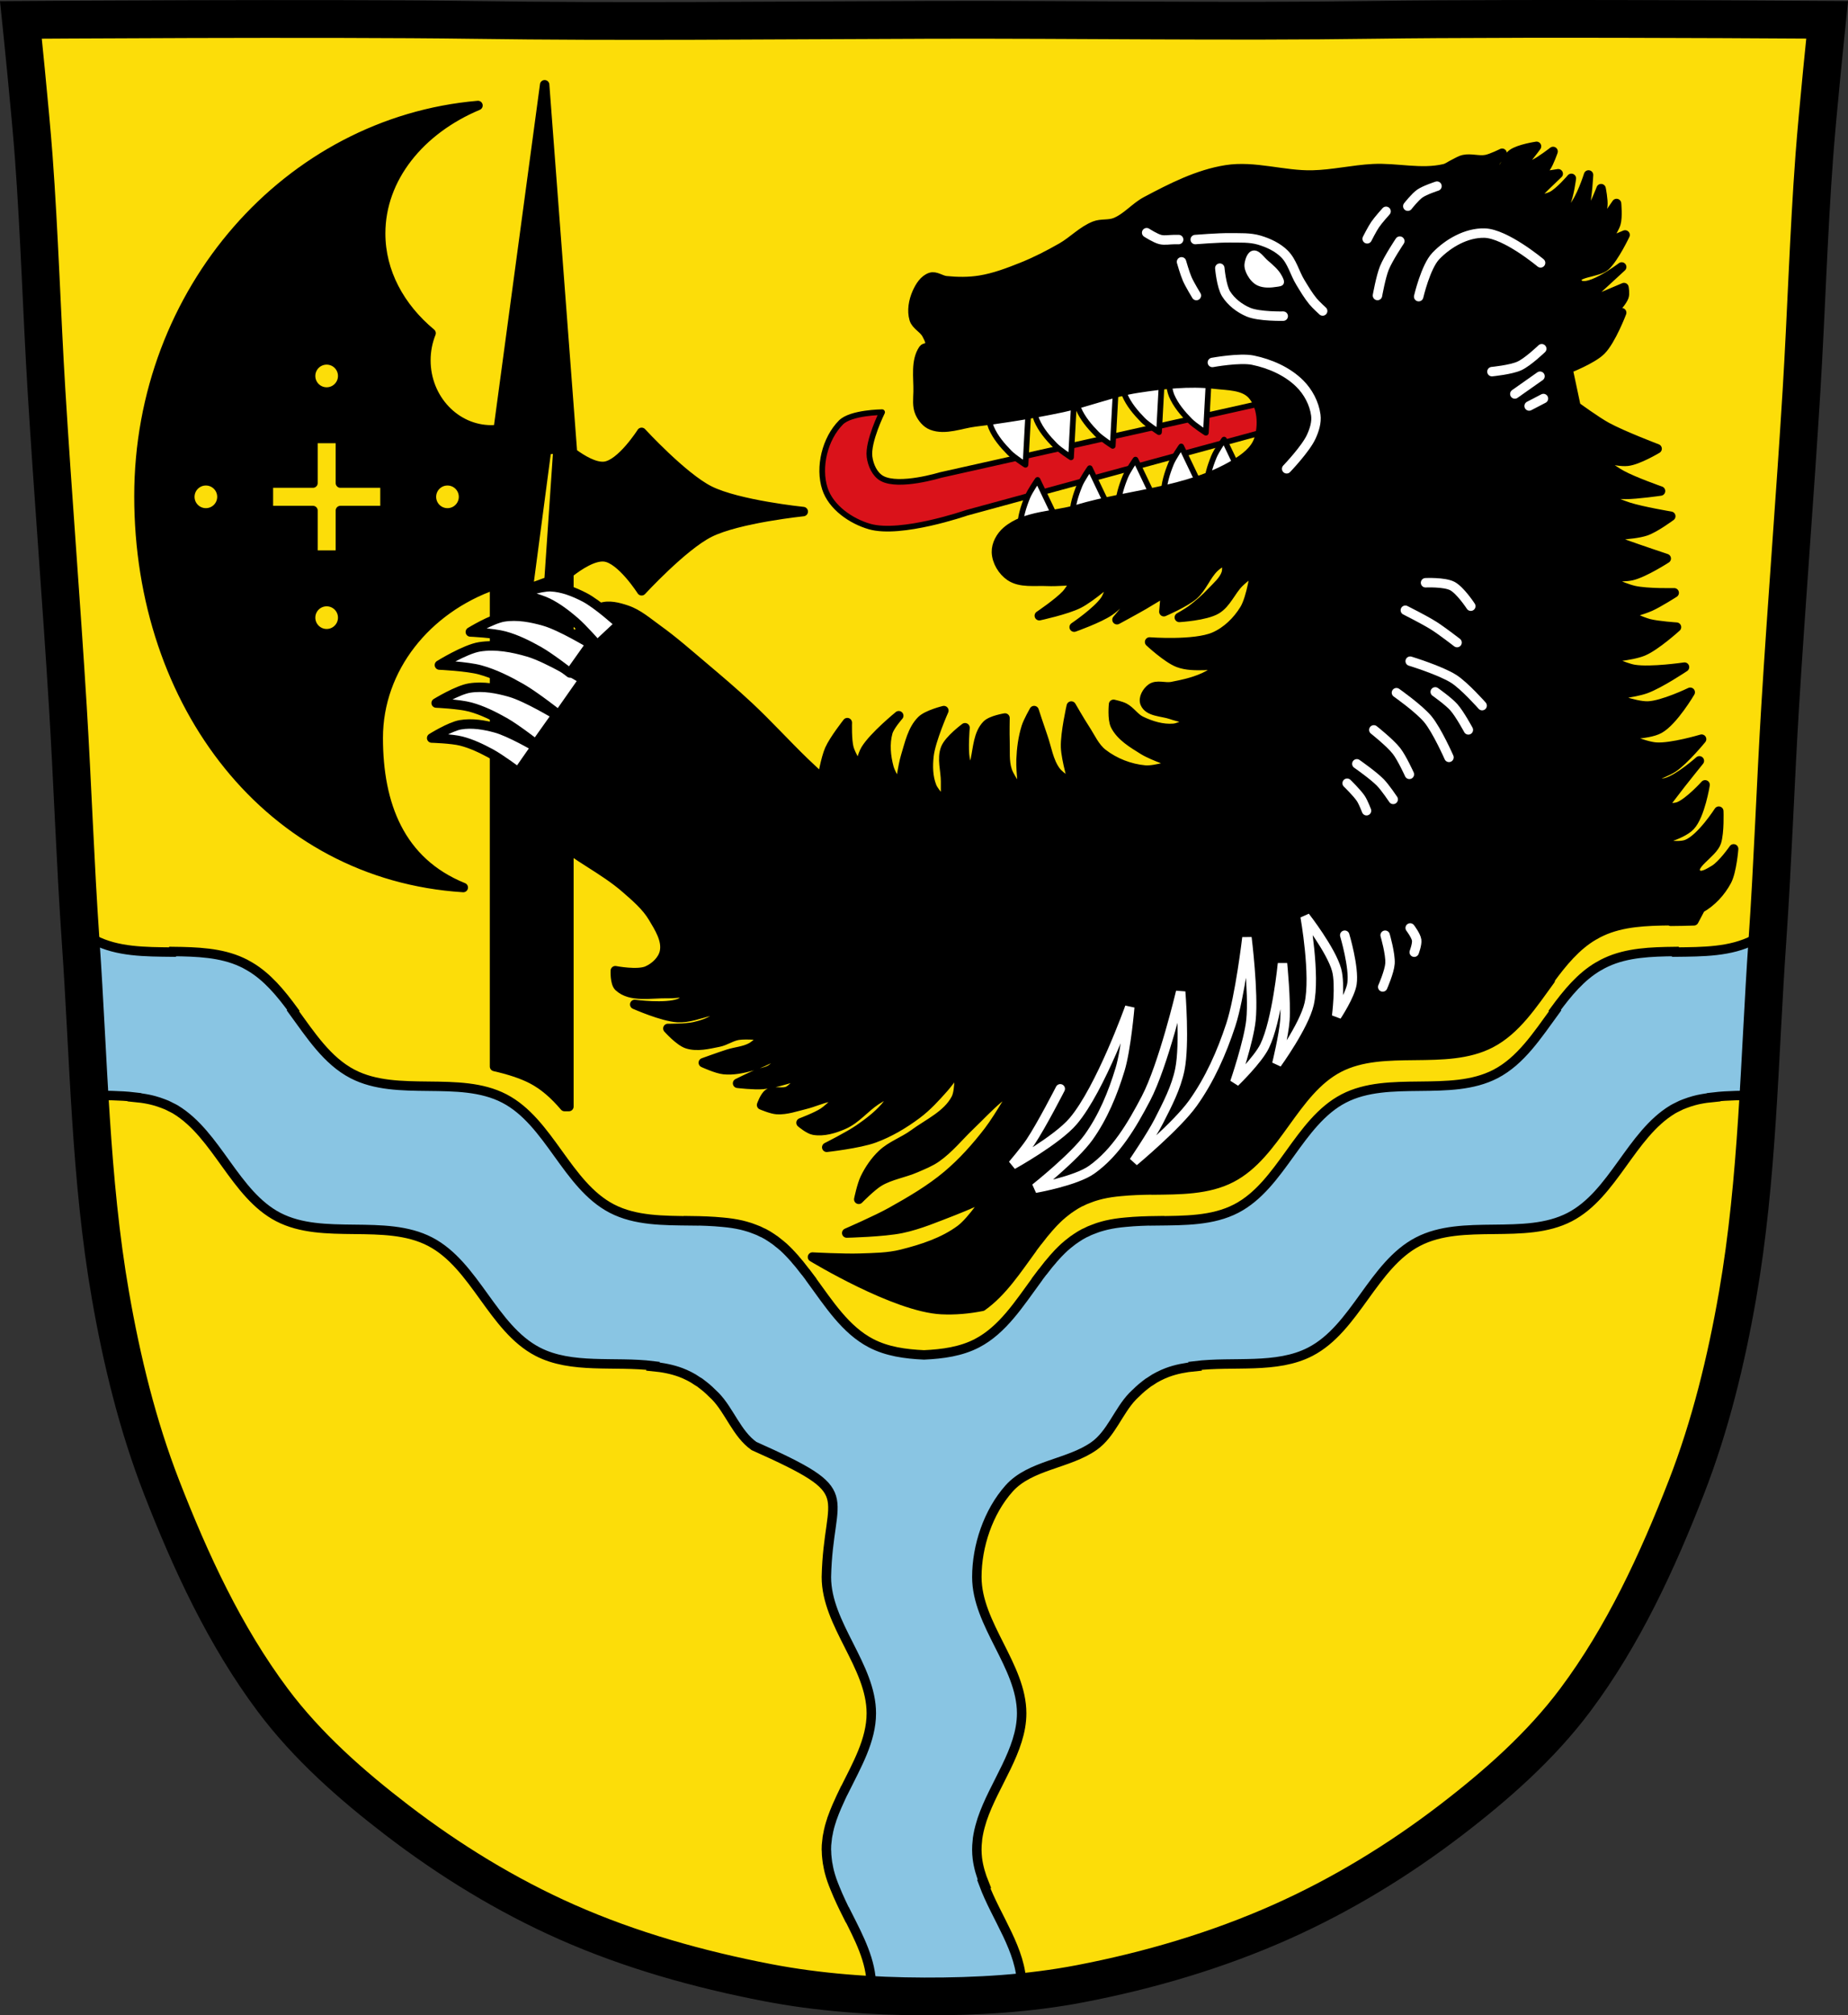 <?xml version="1.0" encoding="UTF-8" standalone="no"?>
<!-- Created with Inkscape (http://www.inkscape.org/) -->

<svg
   xmlns:dc="http://purl.org/dc/elements/1.1/"
   xmlns:cc="http://creativecommons.org/ns#"
   xmlns:rdf="http://www.w3.org/1999/02/22-rdf-syntax-ns#"
   xmlns:svg="http://www.w3.org/2000/svg"
   xmlns="http://www.w3.org/2000/svg"
   xmlns:sodipodi="http://sodipodi.sourceforge.net/DTD/sodipodi-0.dtd"
   xmlns:inkscape="http://www.inkscape.org/namespaces/inkscape"
   width="259.104mm"
   height="282.47mm"
   viewBox="0 0 259.104 282.47"
   version="1.1"
   id="svg1022"
   inkscape:version="0.92.5 (2060ec1f9f, 2020-04-08)"
   sodipodi:docname="Haiming.svg">
  <rect x="0" y="0" width="259.104" height="282.47" fill="#333333" stroke="none"/>
  <defs
     id="defs1016" />
  <sodipodi:namedview
     id="base"
     pagecolor="#ffffff"
     bordercolor="#666666"
     borderopacity="1.0"
     inkscape:pageopacity="0.0"
     inkscape:pageshadow="2"
     inkscape:zoom="0.74278612"
     inkscape:cx="489.64516"
     inkscape:cy="533.80108"
     inkscape:document-units="mm"
     inkscape:current-layer="layer1"
     showgrid="false"
     inkscape:window-width="1920"
     inkscape:window-height="1046"
     inkscape:window-x="-11"
     inkscape:window-y="-11"
     inkscape:window-maximized="1"
     showguides="false"
     fit-margin-top="0"
     fit-margin-left="0"
     fit-margin-right="0"
     fit-margin-bottom="0" />
  <g
     inkscape:label="Ebene 1"
     inkscape:groupmode="layer"
     id="layer1"
     transform="translate(-18.431,-22.023)">
    <path
       id="path2006"
       d="m 229.957,24.68 c -6.924,0.014 -13.499,0.052 -18.732,0.126 -20.931,0.297 -41.46,-0.057 -62.19,0 -0.702,0.002 -1.404,0.009 -2.106,0.011 -20.73,0.057 -41.259,0.297 -62.19,0 -20.931,-0.297 -63.376,0 -63.376,0 0,0 1.322,12.748 1.795,19.135 0.811,10.948 1.126,21.926 1.795,32.885 0.901,14.755 2.091,29.498 2.992,44.252 0.669,10.956 1.035,21.934 1.795,32.885 1.15,16.56 1.328,33.271 4.177,49.625 1.593,9.145 3.815,18.251 7.181,26.9 4.063,10.444 8.856,20.825 15.568,29.8 4.839,6.471 11.019,11.917 17.432,16.833 7.341,5.628 15.336,10.535 23.794,14.279 8.948,3.961 18.499,6.636 28.109,8.49 7.232,1.396 14.645,1.92 22.011,1.944 7.319,0.025 14.698,-0.402 21.884,-1.784 9.647,-1.855 19.193,-4.664 28.168,-8.664 8.449,-3.766 16.465,-8.651 23.807,-14.279 6.413,-4.916 12.593,-10.364 17.432,-16.833 6.711,-8.974 11.505,-19.357 15.568,-29.8 3.365,-8.651 5.588,-17.769 7.181,-26.913 2.847,-16.355 3.027,-33.065 4.177,-49.625 0.76,-10.951 1.126,-21.926 1.795,-32.885 0.901,-14.755 2.091,-29.485 2.992,-44.241 0.669,-10.956 0.983,-21.936 1.795,-32.885 0.474,-6.387 1.795,-19.135 1.795,-19.135 0,0 -23.876,-0.168 -44.643,-0.126"
       inkscape:connector-curvature="0"
       style="fill:#fcdd09;stroke-width:0.265;fill-opacity:1" />
    <path
       style="fill:#89c5e3;stroke:#000000;stroke-width:1.323;stroke-linecap:round;fill-opacity:1"
       inkscape:connector-curvature="0"
       d="m 29.643,152.431 c 0.034,0.515 0.064,1.031 0.099,1.546 0.498,7.17 0.811,14.37 1.24,21.556 2.122,0.032 4.26,0.015 6.309,0.256 -0.008,0.018 0,0.015 -0.008,0.033 0.678,0.064 1.35,0.154 2.001,0.289 0.04,0.008 0.075,0.016 0.116,0.025 0.075,0.017 0.149,0.031 0.223,0.05 0.142,0.033 0.282,0.07 0.422,0.107 0.427,0.118 0.845,0.255 1.257,0.414 0.169,0.065 0.338,0.126 0.504,0.198 0.146,0.065 0.295,0.143 0.438,0.215 0.045,0.023 0.079,0.043 0.124,0.066 0.198,0.103 0.413,0.193 0.604,0.306 0.019,0.011 0.031,0.022 0.05,0.033 5.855,3.526 8.322,11.912 14.428,15.081 6.323,3.282 14.96,0.166 21.283,3.448 6.323,3.282 8.758,12.138 15.081,15.42 4.752,2.467 10.805,1.313 16.206,1.984 -0.018,0.045 -0.013,0.052 -0.033,0.099 1.353,0.128 2.667,0.378 3.894,0.835 0.409,0.157 0.799,0.326 1.191,0.529 l 0.017,0.008 c 0.194,0.101 0.383,0.203 0.57,0.314 0.19,0.113 0.371,0.241 0.554,0.364 0.112,0.075 0.246,0.137 0.356,0.215 0.024,0.017 0.042,0.041 0.066,0.058 0.107,0.077 0.201,0.151 0.306,0.232 0.024,0.018 0.051,0.04 0.074,0.058 0.091,0.071 0.191,0.149 0.281,0.223 0.059,0.048 0.116,0.092 0.174,0.141 0.11,0.094 0.206,0.184 0.314,0.281 0.004,0.004 0.021,0.012 0.025,0.017 0.161,0.145 0.306,0.295 0.463,0.447 0.012,0.012 0.029,0.029 0.041,0.041 0.138,0.135 0.287,0.265 0.422,0.405 1.989,2.058 3.007,5.272 5.408,6.97 15.195,6.792 10.414,6.218 10.152,18.365 0,6.646 6.301,12.454 6.301,19.1 0,3.779 -2.038,7.283 -3.795,10.832 h -0.017 c -0.166,0.336 -0.32,0.68 -0.48,1.017 -0.018,0.039 -0.031,0.077 -0.05,0.116 -0.172,0.367 -0.338,0.731 -0.496,1.1 -0.102,0.239 -0.203,0.48 -0.298,0.719 -0.012,0.031 -0.029,0.069 -0.041,0.099 -0.093,0.239 -0.18,0.471 -0.265,0.711 -0.03,0.084 -0.071,0.173 -0.099,0.256 -0.006,0.019 -0.002,0.039 -0.008,0.058 -0.113,0.339 -0.223,0.683 -0.314,1.025 -0.035,0.13 -0.06,0.258 -0.091,0.389 -0.01,0.043 -0.023,0.081 -0.033,0.124 -0.036,0.16 -0.06,0.335 -0.091,0.496 -0.002,0.013 -0.014,0.028 -0.017,0.041 -10e-4,0.005 0.001,0.003 0,0.008 -0.028,0.152 -0.06,0.302 -0.083,0.455 -0.002,0.017 0.002,0.041 0,0.058 -0.018,0.122 -0.028,0.242 -0.041,0.364 -0.023,0.205 -0.054,0.405 -0.066,0.612 -0.012,0.203 -0.017,0.415 -0.017,0.62 v 0.008 c 0,0.067 0.015,0.132 0.017,0.198 0.003,0.172 0.005,0.342 0.017,0.513 0.011,0.171 0.031,0.342 0.05,0.513 0.023,0.204 0.041,0.409 0.074,0.612 0.013,0.082 0.035,0.166 0.05,0.248 0.059,0.324 0.116,0.647 0.198,0.967 0.103,0.402 0.222,0.793 0.356,1.191 0.134,0.398 0.297,0.788 0.455,1.182 0.499,1.244 1.093,2.492 1.712,3.72 l 0.017,-0.016 c 1.64,3.25 3.357,6.496 3.357,9.963 0,0.429 -0.033,0.859 -0.083,1.282 2.5,0.138 5.002,0.198 7.499,0.207 4.535,0.015 9.096,-0.144 13.618,-0.595 0.024,-0.296 0.041,-0.594 0.041,-0.893 0,-4.995 -3.561,-9.519 -5.323,-14.279 0.045,-0.004 0.052,-0.013 0.099,-0.016 -0.476,-1.176 -0.835,-2.358 -0.984,-3.572 -0.046,-0.406 -0.074,-0.804 -0.074,-1.215 v -0.017 c 0,-0.204 0.005,-0.409 0.017,-0.612 0.012,-0.206 0.035,-0.415 0.058,-0.62 0.014,-0.125 0.015,-0.256 0.033,-0.38 0.004,-0.027 0.012,-0.056 0.017,-0.083 0.018,-0.122 0.036,-0.234 0.058,-0.356 0.005,-0.027 0.011,-0.056 0.017,-0.083 0.02,-0.106 0.044,-0.225 0.066,-0.331 0.015,-0.069 0.026,-0.13 0.041,-0.198 0.03,-0.132 0.065,-0.257 0.099,-0.389 0.002,-0.005 -0.002,-0.02 0,-0.025 0.051,-0.196 0.107,-0.376 0.165,-0.57 0.004,-0.015 0.012,-0.043 0.017,-0.058 0.052,-0.173 0.1,-0.349 0.157,-0.521 1.672,-4.983 5.54,-9.671 5.54,-14.875 0,-6.646 -6.284,-12.454 -6.284,-19.1 0,-4.336 1.593,-9.125 4.522,-12.411 2.956,-3.313 8.338,-3.423 11.914,-5.953 2.4,-1.698 3.419,-4.912 5.408,-6.97 0.135,-0.14 0.275,-0.27 0.414,-0.405 0.012,-0.012 0.037,-0.03 0.05,-0.041 0.157,-0.152 0.302,-0.302 0.463,-0.447 0.004,-0.004 0.021,-0.012 0.025,-0.017 0.108,-0.097 0.204,-0.187 0.314,-0.281 0.058,-0.049 0.115,-0.093 0.174,-0.141 0.09,-0.074 0.19,-0.152 0.281,-0.223 0.024,-0.018 0.043,-0.04 0.066,-0.058 0.105,-0.081 0.207,-0.154 0.314,-0.232 0.024,-0.018 0.042,-0.041 0.066,-0.058 0.11,-0.079 0.235,-0.14 0.347,-0.215 0.183,-0.123 0.364,-0.251 0.554,-0.364 0.187,-0.111 0.384,-0.213 0.579,-0.314 l 0.017,-0.008 c 0.392,-0.203 0.782,-0.372 1.191,-0.529 1.228,-0.457 2.541,-0.707 3.894,-0.835 -0.02,-0.047 -0.015,-0.054 -0.033,-0.099 5.401,-0.672 11.454,0.482 16.206,-1.984 6.323,-3.282 8.758,-12.138 15.081,-15.42 6.323,-3.282 14.952,-0.166 21.275,-3.448 6.107,-3.169 8.58,-11.555 14.436,-15.081 0.019,-0.011 0.031,-0.022 0.05,-0.033 0.19,-0.113 0.398,-0.203 0.595,-0.306 0.045,-0.024 0.087,-0.043 0.132,-0.066 0.143,-0.072 0.293,-0.15 0.438,-0.215 0.166,-0.072 0.336,-0.134 0.504,-0.198 0.412,-0.158 0.83,-0.296 1.257,-0.414 0.14,-0.037 0.28,-0.074 0.422,-0.107 0.074,-0.018 0.14,-0.032 0.215,-0.05 0.041,-0.009 0.084,-0.016 0.124,-0.025 0.651,-0.135 1.315,-0.225 1.993,-0.289 -0.008,-0.018 0.008,-0.015 0,-0.033 2.045,-0.241 4.18,-0.225 6.301,-0.256 0.43,-7.194 0.75,-14.401 1.249,-21.579 0.035,-0.507 0.066,-1.014 0.099,-1.521 -0.626,0.497 -1.287,0.944 -2.001,1.315 -3.256,1.69 -7.128,1.677 -10.98,1.72 l -0.025,-0.083 c -3.395,0.042 -6.753,0.149 -9.674,1.505 -0.154,0.072 -0.311,0.144 -0.463,0.223 -0.198,0.103 -0.397,0.217 -0.587,0.331 -0.018,0.01 -0.041,0.015 -0.058,0.025 -2.472,1.444 -4.353,3.739 -6.136,6.168 l 0.066,0.066 c -2.477,3.392 -4.802,7.001 -8.359,8.847 -6.323,3.282 -14.96,0.157 -21.283,3.44 -6.323,3.282 -8.75,12.146 -15.073,15.428 -3.299,1.712 -7.235,1.675 -11.136,1.72 l 0.008,-0.017 c -1.475,0.018 -2.952,0.067 -4.382,0.207 -0.454,0.044 -0.912,0.088 -1.356,0.157 -0.444,0.069 -0.873,0.148 -1.307,0.248 -0.345,0.08 -0.688,0.178 -1.025,0.281 -0.085,0.026 -0.172,0.055 -0.256,0.083 -0.209,0.069 -0.415,0.152 -0.62,0.232 -0.172,0.066 -0.335,0.124 -0.504,0.198 -0.168,0.073 -0.339,0.166 -0.504,0.248 -0.064,0.032 -0.127,0.042 -0.19,0.074 l -0.008,0.008 c -0.195,0.101 -0.391,0.211 -0.579,0.323 -0.191,0.113 -0.37,0.232 -0.554,0.356 -0.11,0.073 -0.224,0.155 -0.331,0.232 -0.015,0.011 -0.035,0.014 -0.05,0.025 -0.134,0.097 -0.258,0.196 -0.389,0.298 -0.004,0.003 -0.012,0.005 -0.017,0.008 -0.012,0.009 -0.021,0.024 -0.033,0.033 -0.138,0.108 -0.287,0.217 -0.422,0.331 -0.036,0.03 -0.064,0.06 -0.099,0.091 -0.109,0.094 -0.224,0.184 -0.331,0.281 -0.281,0.256 -0.551,0.527 -0.819,0.802 -0.015,0.015 -0.035,0.034 -0.05,0.05 -0.066,0.069 -0.133,0.146 -0.198,0.215 -0.187,0.199 -0.365,0.397 -0.546,0.604 -0.023,0.026 -0.043,0.064 -0.066,0.091 -0.181,0.209 -0.369,0.421 -0.546,0.637 -0.273,0.333 -0.529,0.672 -0.794,1.017 -0.028,0.036 -0.063,0.062 -0.091,0.099 -0.242,0.318 -0.49,0.635 -0.728,0.959 l 0.008,0.017 c -2.509,3.425 -4.837,7.096 -8.434,8.963 -2.25,1.168 -4.797,1.515 -7.424,1.637 -2.626,-0.122 -5.168,-0.47 -7.416,-1.637 -3.596,-1.865 -5.925,-5.538 -8.434,-8.963 l 0.008,-0.017 c -0.238,-0.324 -0.486,-0.641 -0.728,-0.959 -0.028,-0.037 -0.063,-0.063 -0.091,-0.099 -0.264,-0.345 -0.521,-0.684 -0.794,-1.017 -0.176,-0.215 -0.365,-0.428 -0.546,-0.637 -0.023,-0.027 -0.043,-0.065 -0.066,-0.091 -0.181,-0.207 -0.359,-0.405 -0.546,-0.604 -0.065,-0.07 -0.141,-0.147 -0.207,-0.215 -0.015,-0.015 -0.027,-0.034 -0.041,-0.05 -0.267,-0.275 -0.538,-0.546 -0.819,-0.802 -0.107,-0.097 -0.221,-0.187 -0.331,-0.281 -0.036,-0.031 -0.072,-0.061 -0.107,-0.091 -0.134,-0.114 -0.284,-0.222 -0.422,-0.331 -0.012,-0.009 -0.013,-0.024 -0.025,-0.033 -0.004,-0.003 -0.012,-0.005 -0.017,-0.008 -0.131,-0.102 -0.255,-0.201 -0.389,-0.298 -0.015,-0.011 -0.035,-0.014 -0.05,-0.025 -0.107,-0.076 -0.221,-0.158 -0.331,-0.232 -0.184,-0.123 -0.363,-0.242 -0.554,-0.356 -0.188,-0.111 -0.384,-0.221 -0.579,-0.323 l -0.017,-0.008 c -0.064,-0.033 -0.118,-0.043 -0.182,-0.074 -0.165,-0.082 -0.336,-0.175 -0.504,-0.248 -0.169,-0.074 -0.333,-0.132 -0.504,-0.198 -0.206,-0.079 -0.411,-0.163 -0.62,-0.232 -0.085,-0.028 -0.179,-0.057 -0.265,-0.083 -0.337,-0.104 -0.672,-0.201 -1.017,-0.281 -0.433,-0.101 -0.862,-0.179 -1.307,-0.248 -0.444,-0.069 -0.902,-0.113 -1.356,-0.157 -1.431,-0.14 -2.907,-0.189 -4.382,-0.207 l 0.008,0.017 c -3.902,-0.044 -7.838,-0.007 -11.136,-1.72 -6.323,-3.282 -8.75,-12.146 -15.073,-15.428 -6.323,-3.282 -14.96,-0.157 -21.283,-3.44 -3.557,-1.846 -5.882,-5.455 -8.359,-8.847 l 0.066,-0.066 c -1.782,-2.43 -3.672,-4.724 -6.144,-6.168 -0.017,-0.01 -0.032,-0.015 -0.05,-0.025 -0.19,-0.113 -0.389,-0.228 -0.587,-0.331 -0.152,-0.079 -0.309,-0.151 -0.463,-0.223 -2.921,-1.355 -6.287,-1.463 -9.682,-1.505 l -0.025,0.083 c -3.852,-0.042 -7.715,-0.029 -10.972,-1.72 -0.715,-0.371 -1.374,-0.817 -2.001,-1.315 z"
       id="path2008" />
    <path
       style="fill:none;stroke:#000000;stroke-width:5.292"
       inkscape:connector-curvature="0"
       d="m 229.957,24.68 c -6.924,0.014 -13.499,0.052 -18.732,0.126 -20.931,0.297 -41.46,-0.057 -62.19,0 -0.702,0.002 -1.404,0.009 -2.106,0.011 -20.73,0.057 -41.259,0.297 -62.19,0 -20.931,-0.297 -63.376,0 -63.376,0 0,0 1.322,12.748 1.795,19.135 0.811,10.948 1.126,21.926 1.795,32.885 0.901,14.755 2.091,29.498 2.992,44.252 0.669,10.956 1.035,21.934 1.795,32.885 1.15,16.56 1.328,33.271 4.177,49.625 1.593,9.145 3.815,18.251 7.181,26.9 4.063,10.444 8.856,20.825 15.568,29.8 4.839,6.471 11.019,11.917 17.432,16.833 7.341,5.628 15.336,10.535 23.794,14.279 8.948,3.961 18.499,6.636 28.109,8.49 7.232,1.396 14.645,1.92 22.011,1.944 7.319,0.025 14.698,-0.402 21.884,-1.784 9.647,-1.855 19.193,-4.664 28.168,-8.664 8.449,-3.766 16.465,-8.651 23.807,-14.279 6.413,-4.916 12.593,-10.364 17.432,-16.833 6.711,-8.974 11.505,-19.357 15.568,-29.8 3.365,-8.651 5.588,-17.769 7.181,-26.913 2.847,-16.355 3.027,-33.065 4.177,-49.625 0.76,-10.951 1.126,-21.926 1.795,-32.885 0.901,-14.755 2.091,-29.485 2.992,-44.241 0.669,-10.956 0.983,-21.936 1.795,-32.885 0.474,-6.387 1.795,-19.135 1.795,-19.135 0,0 -23.876,-0.168 -44.643,-0.126 z"
       id="path2010" />
    <path
       style="stroke:#000000;stroke-width:1.323;stroke-linecap:round;stroke-linejoin:round"
       inkscape:connector-curvature="0"
       d="M 94.797,33.906 88.282,82.217 c -0.315,0.035 -0.636,0.058 -0.959,0.058 -5.067,0 -9.178,-4.367 -9.178,-9.748 0,-1.349 0.261,-2.635 0.728,-3.803 -4.378,-3.639 -7.069,-8.557 -7.069,-13.982 0,-7.779 5.527,-14.532 13.643,-17.934 -26.609,2.294 -47.535,25.937 -47.535,54.769 0,29.234 18.338,53.123 45.474,54.843 -8.902,-3.603 -11.922,-11.637 -11.922,-20.976 0,-9.754 6.764,-18.087 16.304,-21.431 v 67.493 c 1.989,0.454 3.816,1.03 5.226,1.761 1.791,0.929 3.262,2.296 4.589,3.853 h 0.612 v -74.761 c 1.486,-1.167 3.488,-2.443 4.986,-2.282 2.339,0.251 5.209,4.754 5.209,4.754 0,0 5.781,-6.28 9.517,-8.153 4.014,-2.012 13.147,-2.952 13.147,-2.952 0,0 -9.132,-0.932 -13.147,-2.943 -3.736,-1.873 -9.517,-8.161 -9.517,-8.161 0,0 -2.87,4.511 -5.209,4.763 -1.333,0.143 -3.068,-0.857 -4.482,-1.902 L 94.794,33.904 Z M 64.23,72.469 c 1.242,0 2.249,1.007 2.249,2.249 0,1.242 -1.007,2.249 -2.249,2.249 -1.242,0 -2.249,-1.007 -2.249,-2.249 0,-1.242 1.007,-2.249 2.249,-2.249 z M 62.312,83.483 h 3.845 v 6.251 h 6.251 v 3.845 h -6.251 v 6.251 h -3.845 v -6.251 h -6.251 v -3.845 h 6.251 z M 47.296,89.411 c 1.242,0 2.249,1.007 2.249,2.249 0,1.242 -1.007,2.249 -2.249,2.249 -1.242,0 -2.249,-1.007 -2.249,-2.249 0,-1.242 1.007,-2.249 2.249,-2.249 z m 33.875,0 c 1.242,0 2.249,1.007 2.249,2.249 0,1.242 -1.007,2.249 -2.249,2.249 -1.242,0 -2.249,-1.007 -2.249,-2.249 0,-1.242 1.007,-2.249 2.249,-2.249 z m -16.941,16.933 c 1.242,0 2.249,1.007 2.249,2.249 0,1.242 -1.007,2.249 -2.249,2.249 -1.242,0 -2.249,-1.007 -2.249,-2.249 0,-1.242 1.007,-2.249 2.249,-2.249 z"
       id="path2024" />
    <path
       style="fill:#fcdd09;stroke:#000000;stroke-width:0.265"
       inkscape:connector-curvature="0"
       d="m 96.096,85.483 -1.202,17.627 -1.763,0.641 2.402,-18.187 z"
       id="path2026" />
    <path
       id="path2030"
       d="m 142.107,79.795 c 0,0 -4.373,0.035 -5.769,1.442 -2.244,2.263 -3.233,6.265 -2.243,9.295 0.848,2.594 3.628,4.532 6.249,5.288 4.405,1.272 13.621,-1.923 13.621,-1.923 l 42.945,-11.697 0.641,-4.166 -47.27,10.576 c 0,0 -5.769,1.774 -8.172,0.481 -1.033,-0.556 -1.617,-1.881 -1.763,-3.045 -0.27,-2.148 1.763,-6.249 1.763,-6.249"
       inkscape:connector-curvature="0"
       style="fill:#da121a;stroke-width:0.794;stroke:#000000;stroke-opacity:1;stroke-miterlimit:4;stroke-dasharray:none;stroke-linecap:round;stroke-linejoin:round;fill-opacity:1" />
    <path
       style="fill:#ffffff;stroke:#000000;stroke-width:0.794;stroke-linejoin:round"
       id="path2032"
       d="m 156.847,78.834 c 0,0 0.146,2.151 0.561,3.125 0.57,1.336 1.544,2.49 2.564,3.525 0.656,0.666 2.243,1.682 2.243,1.682 l 0.481,-8.893 -5.769,0.24 z"
       inkscape:connector-curvature="0" />
    <path
       style="fill:#ffffff;stroke:#000000;stroke-width:0.794;stroke-linejoin:round"
       id="path2034"
       d="m 163.229,77.792 c 0,0 0.146,2.151 0.561,3.125 0.57,1.336 1.544,2.49 2.564,3.525 0.656,0.666 2.243,1.682 2.243,1.682 l 0.481,-8.893 -5.769,0.24 z"
       inkscape:connector-curvature="0" />
    <path
       style="fill:#ffffff;stroke:#000000;stroke-width:0.794;stroke-linejoin:round"
       id="path2036"
       d="m 169.079,76.188 c 0,0 0.146,2.151 0.561,3.125 0.57,1.336 1.544,2.49 2.564,3.525 0.656,0.666 2.243,1.682 2.243,1.682 l 0.481,-8.893 -5.769,0.24 z"
       inkscape:connector-curvature="0" />
    <path
       style="fill:#ffffff;stroke:#000000;stroke-width:0.794;stroke-linejoin:round"
       id="path2038"
       d="m 175.569,74.265 c 0,0 0.146,2.151 0.561,3.125 0.57,1.336 1.544,2.49 2.564,3.525 0.656,0.666 2.243,1.682 2.243,1.682 l 0.481,-8.893 -5.769,0.24 z"
       inkscape:connector-curvature="0" />
    <path
       style="fill:#ffffff;stroke:#000000;stroke-width:0.794;stroke-linejoin:round"
       id="path2040"
       d="m 182.139,74.344 c 0,0 0.146,2.151 0.561,3.125 0.57,1.336 1.544,2.49 2.564,3.525 0.656,0.666 2.243,1.682 2.243,1.682 l 0.481,-8.893 -5.769,0.24 z"
       inkscape:connector-curvature="0" />
    <path
       style="fill:#ffffff;stroke:#000000;stroke-width:0.794;stroke-linejoin:round"
       id="path2042"
       d="m 162.134,99.043 c 0,0 -0.688,-2.044 -0.676,-3.102 0.016,-1.453 0.475,-2.891 1.022,-4.239 0.352,-0.866 1.43,-2.412 1.43,-2.412 l 3.843,8.035 -5.423,1.983 z"
       inkscape:connector-curvature="0" />
    <path
       style="fill:#ffffff;stroke:#000000;stroke-width:0.794;stroke-linejoin:round"
       id="path2044"
       d="m 169.452,97.395 c 0,0 -0.688,-2.044 -0.676,-3.102 0.016,-1.453 0.475,-2.891 1.022,-4.239 0.352,-0.866 1.43,-2.412 1.43,-2.412 l 3.843,8.035 -5.423,1.983 z"
       inkscape:connector-curvature="0" />
    <path
       style="fill:#ffffff;stroke:#000000;stroke-width:0.794;stroke-linejoin:round"
       id="path2046"
       d="m 175.86,96.194 c 0,0 -0.688,-2.044 -0.676,-3.102 0.016,-1.453 0.475,-2.891 1.022,-4.239 0.352,-0.866 1.43,-2.412 1.43,-2.412 l 3.843,8.035 -5.423,1.983 z"
       inkscape:connector-curvature="0" />
    <path
       style="fill:#ffffff;stroke:#000000;stroke-width:0.794;stroke-linejoin:round"
       id="path2048"
       d="m 182.271,94.352 c 0,0 -0.688,-2.044 -0.676,-3.102 0.016,-1.453 0.475,-2.891 1.022,-4.239 0.352,-0.866 1.43,-2.412 1.43,-2.412 l 3.843,8.035 -5.423,1.983 z"
       inkscape:connector-curvature="0" />
    <path
       style="fill:#ffffff;stroke:#000000;stroke-width:0.794;stroke-linejoin:round"
       id="path2050"
       d="m 188.28,93.389 c 0,0 -0.688,-2.044 -0.676,-3.102 0.016,-1.453 0.475,-2.891 1.022,-4.239 0.352,-0.866 1.43,-2.412 1.43,-2.412 l 3.843,8.035 -5.423,1.983 z"
       inkscape:connector-curvature="0" />
    <path
       style="stroke:#000000;stroke-width:1.323;stroke-linejoin:round"
       id="path2054"
       d="m 233.844,42.539 c 0,0 -2.413,0.355 -3.365,1.042 -0.745,0.538 -0.877,1.678 -1.603,2.241 -0.294,0.228 -1.042,0.405 -1.042,0.405 0,0 -0.043,-0.771 0.083,-1.124 0.218,-0.614 1.124,-1.603 1.124,-1.603 0,0 -1.459,0.735 -2.249,0.885 -1.023,0.194 -2.107,-0.216 -3.126,0 -0.515,0.109 -0.963,0.42 -1.439,0.645 -0.432,0.204 -0.817,0.527 -1.282,0.637 -3.249,0.767 -6.678,-0.173 -10.013,0 -2.842,0.147 -5.654,0.822 -8.498,0.885 -4.039,0.089 -8.107,-1.361 -12.096,-0.728 -3.967,0.63 -7.663,2.525 -11.21,4.407 -1.545,0.819 -2.711,2.315 -4.333,2.968 -0.904,0.364 -1.97,0.125 -2.877,0.48 -1.725,0.674 -3.039,2.125 -4.647,3.043 -1.784,1.019 -3.623,1.967 -5.531,2.729 -1.922,0.767 -3.885,1.516 -5.928,1.844 -1.556,0.25 -3.162,0.233 -4.729,0.074 -0.735,-0.074 -1.463,-0.707 -2.166,-0.48 -0.918,0.297 -1.527,1.284 -1.918,2.166 -0.501,1.13 -0.756,2.503 -0.405,3.688 0.264,0.892 1.353,1.326 1.77,2.158 0.247,0.492 0.618,1.1 0.397,1.603 -0.134,0.306 -0.688,0.203 -0.877,0.48 -1.118,1.647 -0.688,3.938 -0.728,5.928 -0.02,0.991 -0.166,2.064 0.24,2.968 0.332,0.741 0.928,1.471 1.687,1.761 1.902,0.727 4.064,-0.234 6.085,-0.48 4.084,-0.496 8.153,-1.153 12.179,-2.001 3.562,-0.75 6.977,-2.178 10.575,-2.729 3.569,-0.546 7.228,-0.974 10.815,-0.562 1.822,0.209 4.089,0.137 5.292,1.521 1.38,1.587 1.54,4.252 0.885,6.251 -0.5,1.525 -1.987,2.625 -3.365,3.448 -6.56,3.918 -14.708,4.151 -22.035,6.325 -3.321,0.986 -7.306,0.799 -9.939,3.051 -0.835,0.714 -1.475,1.863 -1.439,2.96 0.043,1.291 0.848,2.641 1.918,3.365 1.452,0.982 3.458,0.634 5.209,0.719 1.333,0.065 4.011,-0.157 4.011,-0.157 0,0 -0.814,1.41 -1.364,2.001 -1.09,1.168 -3.762,2.968 -3.762,2.968 0,0 3.805,-0.815 5.523,-1.687 1.786,-0.906 4.813,-3.605 4.813,-3.605 0,0 -0.5,2.212 -1.124,3.126 -1.079,1.578 -4.324,3.77 -4.324,3.77 0,0 3.461,-1.223 4.961,-2.249 1.575,-1.077 4.093,-4 4.093,-4 0,0 -0.274,1.27 -0.562,1.844 -0.626,1.246 -2.489,3.365 -2.489,3.365 0,0 2.529,-1.365 3.77,-2.084 1.027,-0.594 3.043,-1.844 3.043,-1.844 l -0.24,2.803 c 0,0 2.97,-1.277 4.167,-2.323 1.207,-1.054 1.739,-2.725 2.886,-3.845 0.493,-0.482 1.679,-1.207 1.679,-1.207 0,0 0.217,1.378 0,2.009 -0.353,1.026 -1.259,1.772 -2.001,2.563 -0.88,0.938 -1.855,1.794 -2.886,2.563 -0.529,0.394 -1.679,1.042 -1.679,1.042 0,0 3.685,-0.213 5.209,-1.124 1.415,-0.846 2.024,-2.607 3.199,-3.762 0.69,-0.678 2.241,-1.844 2.241,-1.844 0,0 -0.509,3.954 -1.521,5.607 -0.998,1.628 -2.488,3.087 -4.241,3.845 -2.779,1.2 -9.054,0.719 -9.054,0.719 0,0 2.465,2.297 4,2.886 1.154,0.442 2.452,0.431 3.688,0.405 0.891,-0.019 2.646,-0.405 2.646,-0.405 0,0 -1.286,1.323 -2.084,1.761 -1.569,0.863 -3.369,1.26 -5.126,1.603 -0.947,0.185 -2.104,-0.326 -2.886,0.24 -0.611,0.442 -1.164,1.384 -0.885,2.084 0.497,1.244 2.422,1.165 3.688,1.603 0.991,0.344 3.043,0.802 3.043,0.802 0,0 -1.742,1.043 -2.72,1.124 -1.556,0.13 -3.165,-0.366 -4.572,-1.042 -0.891,-0.428 -1.45,-1.38 -2.323,-1.844 -0.47,-0.25 -1.521,-0.48 -1.521,-0.48 0,0 -0.205,2.074 0.24,2.96 0.782,1.556 2.449,2.528 3.927,3.448 1.423,0.885 4.647,1.918 4.647,1.918 0,0 -2.916,1.017 -4.407,0.885 -2.114,-0.187 -4.252,-1.022 -5.928,-2.323 -1.119,-0.868 -1.702,-2.266 -2.48,-3.448 -0.685,-1.04 -1.926,-3.199 -1.926,-3.199 0,0 -0.871,3.823 -0.802,5.763 0.064,1.801 1.124,5.292 1.124,5.292 0,0 -1.857,-1.084 -2.48,-1.926 -1.035,-1.4 -1.261,-3.246 -1.844,-4.887 -0.424,-1.194 -1.207,-3.605 -1.207,-3.605 0,0 -0.859,1.503 -1.116,2.323 -0.46,1.471 -0.659,3.032 -0.719,4.572 -0.068,1.713 0.397,5.126 0.397,5.126 0,0 -1.868,-2.25 -2.323,-3.605 -0.444,-1.32 -0.269,-2.775 -0.323,-4.167 -0.041,-1.066 0,-3.207 0,-3.207 0,0 -1.931,0.308 -2.563,0.967 -1.187,1.237 -1.24,3.211 -1.603,4.887 -0.205,0.945 -0.314,2.877 -0.314,2.877 0,0 -0.935,-1.978 -1.124,-3.043 -0.253,-1.42 0,-4.324 0,-4.324 0,0 -2.24,1.657 -2.729,2.886 -0.572,1.439 0,3.098 0,4.647 v 3.126 c 0,0 -1.534,-1.455 -1.918,-2.405 -0.542,-1.343 -0.568,-2.885 -0.405,-4.324 0.25,-2.207 2.084,-6.334 2.084,-6.334 0,0 -2.319,0.564 -3.126,1.364 -1.307,1.297 -1.698,3.284 -2.241,5.043 -0.44,1.427 -0.802,4.407 -0.802,4.407 0,0 -1.243,-1.776 -1.521,-2.803 -0.434,-1.598 -0.605,-3.374 -0.157,-4.969 0.251,-0.891 1.521,-2.323 1.521,-2.323 0,0 -3.493,2.845 -4.647,4.729 -0.485,0.792 -0.885,2.646 -0.885,2.646 0,0 -1.158,-1.79 -1.439,-2.803 -0.322,-1.16 -0.24,-3.605 -0.24,-3.605 0,0 -1.881,2.387 -2.489,3.762 -0.568,1.286 -1.042,4.085 -1.042,4.085 0,0 -1.666,-1.535 -2.48,-2.323 -2.633,-2.547 -5.097,-5.269 -7.772,-7.772 -2.073,-1.939 -4.239,-3.776 -6.408,-5.607 -2.104,-1.775 -4.171,-3.605 -6.408,-5.209 -1.385,-0.993 -2.717,-2.177 -4.333,-2.72 -1.169,-0.393 -2.527,-0.762 -3.679,-0.323 -1.165,0.445 -1.849,1.706 -2.563,2.729 -0.957,1.371 -1.516,2.979 -2.249,4.482 -1.608,3.296 -2.786,6.828 -4.729,9.939 -1.066,1.708 -2.977,2.866 -3.762,4.721 -0.325,0.769 -0.573,1.692 -0.323,2.489 1.061,3.373 4.492,5.499 7.136,7.846 3.064,2.721 6.924,4.442 10.013,7.136 1.41,1.23 2.886,2.479 3.845,4.085 0.866,1.45 1.953,3.151 1.603,4.805 -0.246,1.165 -1.317,2.164 -2.405,2.646 -1.368,0.605 -4.482,0 -4.482,0 0,0 -0.08,1.728 0.48,2.249 1.698,1.579 4.569,0.901 6.887,0.959 1.206,0.03 3.605,-0.323 3.605,-0.323 0,0 -1.186,1.378 -2.001,1.687 -1.949,0.738 -6.251,0.157 -6.251,0.157 0,0 3.919,1.735 6.011,1.844 1.522,0.079 3.006,-0.503 4.482,-0.885 0.842,-0.218 2.489,-0.802 2.489,-0.802 0,0 -1.054,1.371 -1.761,1.844 -0.858,0.573 -1.879,0.901 -2.886,1.124 -1.202,0.267 -3.688,0.24 -3.688,0.24 0,0 1.616,1.815 2.72,2.166 1.402,0.446 2.964,0.048 4.407,-0.24 0.944,-0.188 1.778,-0.815 2.729,-0.967 1.213,-0.194 3.688,0.083 3.688,0.083 0,0 -1.13,1.214 -1.844,1.603 -1.001,0.547 -2.204,0.611 -3.291,0.959 -1.158,0.371 -3.44,1.199 -3.44,1.199 0,0 1.877,0.868 2.886,0.967 1.286,0.127 2.597,-0.144 3.845,-0.48 1.121,-0.302 2.153,-0.861 3.199,-1.364 0.711,-0.342 2.084,-1.124 2.084,-1.124 0,0 -1.435,2.166 -2.48,2.886 -0.584,0.402 -1.345,0.448 -2.001,0.719 -0.927,0.384 -2.729,1.282 -2.729,1.282 0,0 2.359,0.275 3.531,0.165 1.503,-0.141 2.966,-0.594 4.407,-1.042 0.493,-0.153 1.439,-0.562 1.439,-0.562 0,0 -1.256,1.956 -2.241,2.48 -0.833,0.444 -2.025,-0.117 -2.811,0.405 -0.519,0.344 -0.959,1.595 -0.959,1.595 0,0 1.415,0.605 2.166,0.645 1.328,0.071 2.634,-0.406 3.927,-0.719 1.166,-0.282 2.262,-0.81 3.44,-1.042 0.553,-0.109 1.687,-0.165 1.687,-0.165 0,0 -1.601,1.687 -2.563,2.323 -0.957,0.633 -3.126,1.447 -3.126,1.447 0,0 1.089,0.924 1.761,1.042 1.419,0.249 2.932,-0.221 4.249,-0.802 1.711,-0.754 2.921,-2.334 4.482,-3.365 0.978,-0.647 3.043,-1.761 3.043,-1.761 0,0 -1.046,1.908 -1.761,2.72 -1.04,1.181 -2.312,2.146 -3.605,3.043 -1.435,0.995 -4.564,2.563 -4.564,2.563 0,0 4.527,-0.506 6.646,-1.282 2.156,-0.788 4.173,-1.989 6.011,-3.365 1.406,-1.053 2.598,-2.364 3.762,-3.679 0.757,-0.856 2.084,-2.729 2.084,-2.729 0,0 0.264,2.991 -0.397,4.249 -1.199,2.283 -3.848,3.445 -5.928,4.969 -1.405,1.029 -3.143,1.605 -4.407,2.803 -1,0.948 -1.801,2.127 -2.405,3.365 -0.453,0.926 -0.877,2.96 -0.877,2.96 0,0 1.786,-1.834 2.877,-2.48 1.571,-0.931 3.461,-1.197 5.135,-1.926 0.985,-0.43 1.997,-0.822 2.877,-1.439 1.779,-1.247 3.158,-2.99 4.729,-4.49 1.312,-1.252 2.543,-2.592 3.927,-3.762 0.889,-0.752 2.803,-2.084 2.803,-2.084 0,0 -2.572,4.574 -4.167,6.646 -1.717,2.231 -3.616,4.357 -5.771,6.168 -2.394,2.011 -5.119,3.598 -7.846,5.126 -2.011,1.127 -6.251,2.968 -6.251,2.968 0,0 5.171,-0.119 7.689,-0.645 2.513,-0.524 4.895,-1.563 7.293,-2.48 1.654,-0.633 4.887,-2.084 4.887,-2.084 0,0 -2.28,3.512 -3.927,4.729 -2.397,1.772 -5.36,2.723 -8.252,3.448 -1.9,0.476 -3.888,0.484 -5.845,0.554 -2.216,0.079 -6.646,-0.157 -6.646,-0.157 0,0 11.598,7.057 18.108,7.367 1.895,0.09 3.799,-0.081 5.68,-0.455 2.833,-2.004 4.869,-5.152 7.036,-8.111 l -0.008,-0.017 c 0.238,-0.324 0.486,-0.641 0.728,-0.959 0.028,-0.037 0.063,-0.063 0.091,-0.099 0.264,-0.345 0.521,-0.684 0.794,-1.017 0.176,-0.215 0.365,-0.428 0.546,-0.637 0.023,-0.027 0.043,-0.065 0.066,-0.091 0.181,-0.207 0.359,-0.405 0.546,-0.604 0.065,-0.07 0.133,-0.147 0.198,-0.215 0.015,-0.015 0.035,-0.034 0.05,-0.05 0.267,-0.275 0.538,-0.546 0.819,-0.802 0.107,-0.097 0.221,-0.187 0.331,-0.281 0.036,-0.031 0.063,-0.061 0.099,-0.091 0.134,-0.114 0.284,-0.222 0.422,-0.331 0.012,-0.009 0.021,-0.024 0.033,-0.033 0.004,-0.003 0.012,-0.005 0.017,-0.008 0.131,-0.102 0.255,-0.201 0.389,-0.298 0.015,-0.011 0.035,-0.014 0.05,-0.025 0.107,-0.076 0.221,-0.158 0.331,-0.232 0.184,-0.123 0.363,-0.242 0.554,-0.356 0.188,-0.111 0.384,-0.221 0.579,-0.323 l 0.008,-0.008 c 0.064,-0.033 0.126,-0.043 0.19,-0.074 0.165,-0.082 0.336,-0.175 0.504,-0.248 0.169,-0.074 0.333,-0.132 0.504,-0.198 0.206,-0.079 0.411,-0.163 0.62,-0.232 0.085,-0.028 0.171,-0.057 0.256,-0.083 0.337,-0.104 0.68,-0.201 1.025,-0.281 0.433,-0.101 0.862,-0.179 1.307,-0.248 0.444,-0.069 0.902,-0.113 1.356,-0.157 1.431,-0.14 2.907,-0.189 4.382,-0.207 l -0.008,0.016 c 3.902,-0.044 7.838,-0.007 11.136,-1.72 6.323,-3.282 8.75,-12.146 15.073,-15.428 6.323,-3.282 14.96,-0.157 21.283,-3.44 3.557,-1.846 5.882,-5.455 8.359,-8.847 l -0.066,-0.066 c 1.782,-2.43 3.663,-4.724 6.136,-6.168 0.017,-0.01 0.041,-0.015 0.058,-0.025 0.19,-0.113 0.389,-0.228 0.587,-0.331 0.152,-0.079 0.309,-0.151 0.463,-0.223 2.921,-1.355 6.279,-1.463 9.674,-1.505 l 0.025,0.083 c 1.088,-0.012 2.172,-0.023 3.249,-0.066 l 0.926,-1.753 c 1.55,-0.866 2.856,-2.276 3.688,-3.845 0.716,-1.351 0.959,-4.49 0.959,-4.49 0,0 -1.574,2.266 -2.729,2.943 -0.71,0.416 -1.807,1.145 -2.397,0.587 -1.272,-1.202 2.187,-2.823 2.72,-4.49 0.441,-1.377 0.323,-4.324 0.323,-4.324 0,0 -2.481,3.872 -4.49,4.647 -1.498,0.578 -4.805,-0.323 -4.805,-0.323 0,0 3.974,-0.85 5.292,-2.241 1.405,-1.485 2.084,-5.771 2.084,-5.771 0,0 -2.208,2.45 -3.688,3.043 -0.696,0.279 -2.249,0.165 -2.249,0.165 0,0 1.704,-2.254 2.571,-3.365 0.842,-1.078 2.563,-3.207 2.563,-3.207 0,0 -2.862,2.55 -4.647,3.043 -1.237,0.341 -3.853,-0.157 -3.853,-0.157 0,0 3.371,-0.976 4.813,-1.926 1.577,-1.04 4,-4 4,-4 0,0 -4.244,1.277 -6.408,1.116 -1.852,-0.138 -5.283,-1.761 -5.283,-1.761 0,0 4.063,0.135 5.763,-0.802 1.958,-1.08 4.333,-5.126 4.333,-5.126 0,0 -3.852,1.863 -5.928,1.926 -1.929,0.06 -5.614,-1.447 -5.614,-1.447 0,0 3.605,-0.354 5.292,-0.959 1.958,-0.703 5.449,-3.043 5.449,-3.043 0,0 -4.73,0.699 -7.053,0.323 -1.469,-0.238 -4.167,-1.603 -4.167,-1.603 0,0 3.751,-0.24 5.449,-0.959 1.761,-0.746 4.647,-3.365 4.647,-3.365 0,0 -2.594,-0.165 -3.845,-0.488 -1.114,-0.287 -3.207,-1.282 -3.207,-1.282 0,0 2.286,-0.634 3.365,-1.116 1.179,-0.527 3.365,-1.926 3.365,-1.926 0,0 -3.779,0.089 -5.607,-0.323 -1.8,-0.405 -5.126,-2.084 -5.126,-2.084 0,0 3.244,0.368 4.805,0 1.744,-0.412 4.813,-2.397 4.813,-2.397 0,0 -3.756,-1.254 -5.614,-1.926 -1.129,-0.408 -3.365,-1.282 -3.365,-1.282 0,0 4.156,0.004 6.093,-0.637 1.296,-0.428 3.522,-2.084 3.522,-2.084 0,0 -4,-0.67 -5.928,-1.282 -1.825,-0.579 -5.283,-2.249 -5.283,-2.249 0,0 3.194,0.477 4.805,0.48 1.663,2.65e-4 4.969,-0.48 4.969,-0.48 0,0 -3.723,-1.303 -5.449,-2.241 -1.484,-0.807 -4.167,-2.886 -4.167,-2.886 0,0 3.292,1.135 4.969,0.959 1.5,-0.157 4.167,-1.761 4.167,-1.761 0,0 -4.805,-1.82 -7.053,-3.043 -1.523,-0.828 -4.324,-2.886 -4.324,-2.886 l -1.124,-5.283 c 0,0 3.399,-1.309 4.647,-2.563 1.416,-1.423 2.886,-5.292 2.886,-5.292 l -2.563,0.959 c 0,0 2.371,-1.857 2.886,-3.199 0.153,-0.399 0,-1.282 0,-1.282 l -6.416,2.72 6.093,-5.607 c 0,0 -5.363,4.092 -6.251,2.084 -0.619,-1.4 2.892,-1.195 4,-2.249 1.236,-1.174 2.729,-4.324 2.729,-4.324 l -3.043,1.282 c 0,0 1.44,-1.806 1.761,-2.886 0.267,-0.896 0.083,-2.803 0.083,-2.803 0,0 -1.033,1.572 -1.687,2.241 -0.332,0.34 -1.124,0.885 -1.124,0.885 0,0 0.784,-1.828 0.885,-2.803 0.082,-0.802 -0.24,-2.405 -0.24,-2.405 0,0 -0.802,2.117 -1.439,3.043 -0.504,0.731 -1.844,1.926 -1.844,1.926 0,0 0.748,-1.455 0.959,-2.241 0.405,-1.507 0.562,-4.647 0.562,-4.647 0,0 -1.056,3.407 -2.249,4.647 -0.671,0.697 -2.563,1.356 -2.563,1.356 0,0 1.229,-1.292 1.603,-2.084 0.505,-1.066 0.802,-3.44 0.802,-3.44 0,0 -1.628,1.917 -2.72,2.48 -0.899,0.463 -2.968,0.645 -2.968,0.645 0,0 1.381,-1.397 2.084,-2.084 0.581,-0.568 1.761,-1.687 1.761,-1.687 l -1.521,0.24 -1.521,0.24 c 0,0 0.998,-0.888 1.364,-1.439 0.437,-0.657 0.959,-2.166 0.959,-2.166 0,0 -1.688,1.318 -2.646,1.77 -0.757,0.356 -2.405,0.719 -2.405,0.719 0,0 1.153,-1.206 1.687,-1.844 0.367,-0.438 1.042,-1.364 1.042,-1.364 z"
       inkscape:connector-curvature="0" />
    <g
       id="g2066"
       style="fill:#ffffff;stroke:#000000;stroke-width:5;stroke-linejoin:round"
       transform="matrix(0.265,0,0,0.265,63.386,19.925)">
      <path
         id="path2056"
         d="m 126.01,386.01 c 0,0 -12.842,-10.1 -19.913,-14.13 -6.856,-3.909 -14.02,-7.54 -21.626,-9.636 -6.999,-1.927 -21.626,-2.569 -21.626,-2.569 0,0 13.535,-8.4 21.2,-9.636 8.575,-1.382 17.574,0.339 25.909,2.784 10.414,3.055 29.12,14.56 29.12,14.56 z"
         inkscape:connector-curvature="0" />
      <path
         id="path2058"
         d="m 113.87,401.46 c 0,0 -10.722,-8.321 -16.626,-11.643 -5.724,-3.22 -11.704,-6.212 -18.06,-7.938 -5.844,-1.588 -18.06,-2.117 -18.06,-2.117 0,0 11.301,-6.921 17.699,-7.938 7.16,-1.139 14.673,0.279 21.632,2.293 8.695,2.517 24.313,11.995 24.313,11.995 z"
         inkscape:connector-curvature="0" />
      <path
         id="path2060"
         d="m 131.95,363.87 c 0,0 -10.722,-8.321 -16.626,-11.643 -5.724,-3.22 -11.704,-6.212 -18.06,-7.938 -5.844,-1.588 -18.06,-2.117 -18.06,-2.117 0,0 11.301,-6.921 17.699,-7.938 7.16,-1.139 14.673,0.279 21.632,2.293 8.695,2.517 24.313,11.995 24.313,11.995 z"
         inkscape:connector-curvature="0" />
      <path
         id="path2062"
         d="m 146.35,349.05 c 0,0 -7.677,-8.795 -12.12,-12.578 -4.305,-3.668 -8.866,-7.187 -13.957,-9.705 -4.683,-2.316 -14.943,-4.813 -14.943,-4.813 0,0 10.749,-3.917 16.344,-3.697 6.26,0.246 12.387,2.7 17.943,5.562 6.942,3.576 18.572,14.166 18.572,14.166 z"
         inkscape:connector-curvature="0" />
      <path
         id="path2064"
         d="m 104.51,416.24 c 0,0 -9.34,-7 -14.47,-9.779 -4.975,-2.691 -10.168,-5.184 -15.671,-6.586 -5.063,-1.29 -15.618,-1.596 -15.618,-1.596 0,0 9.698,-6.069 15.216,-7.02 6.174,-1.063 12.678,0.062 18.708,1.704 7.534,2.052 21.11,9.989 21.11,9.989 z"
         inkscape:connector-curvature="0" />
    </g>
    <path
       style="fill:none;stroke:#ffffff;stroke-width:1.323;stroke-linecap:round"
       id="path2072"
       d="m 167.089,174.632 c 0,0 -2.606,5.101 -4.192,7.477 -0.747,1.119 -2.493,3.173 -2.493,3.173 0,0 6.239,-3.458 8.498,-6.12 3.848,-4.532 7.931,-15.976 7.931,-15.976 0,0 -0.505,5.908 -1.36,8.725 -1.016,3.347 -2.381,6.675 -4.419,9.518 -2.007,2.801 -7.477,7.138 -7.477,7.138 0,0 5.664,-0.992 7.931,-2.606 3.403,-2.423 5.652,-6.271 7.591,-9.971 2.434,-4.644 4.872,-14.957 4.872,-14.957 0,0 0.601,7.322 -0.113,10.877 -0.514,2.558 -1.763,4.926 -2.946,7.252 -1.007,1.981 -3.513,5.665 -3.513,5.665 0,0 6.016,-5.01 8.271,-8.158 2.371,-3.309 4.056,-7.123 5.326,-10.991 1.294,-3.942 2.266,-12.237 2.266,-12.237 0,0 0.962,7.721 0.566,11.557 -0.308,2.989 -2.266,8.725 -2.266,8.725 0,0 3.235,-3.118 4.192,-5.099 1.715,-3.548 2.493,-11.557 2.493,-11.557 0,0 0.525,5.292 0.34,7.931 -0.145,2.069 -1.133,6.12 -1.133,6.12 0,0 3.825,-5.287 4.532,-8.385 0.91,-3.982 -0.566,-12.237 -0.566,-12.237 0,0 3.655,4.685 4.419,7.477 0.568,2.077 0,6.458 0,6.458 0,0 1.907,-2.878 2.153,-4.532 0.336,-2.267 -1.02,-6.798 -1.02,-6.798"
       inkscape:connector-curvature="0" />
    <path
       style="fill:none;stroke:#ffffff;stroke-width:1.323;stroke-linecap:round"
       id="path2074"
       d="m 212.299,160.355 c 0,0 0.945,-2.142 1.02,-3.286 0.088,-1.338 -0.68,-3.966 -0.68,-3.966"
       inkscape:connector-curvature="0" />
    <path
       style="fill:none;stroke:#ffffff;stroke-width:1.323;stroke-linecap:round"
       id="path2076"
       d="m 216.717,155.484 c 0,0 0.424,-1.128 0.34,-1.7 -0.094,-0.635 -0.906,-1.7 -0.906,-1.7"
       inkscape:connector-curvature="0" />
    <path
       style="fill:none;stroke:#ffffff;stroke-width:1.323;stroke-linecap:round"
       id="path2078"
       d="m 207.311,131.801 c 0,0 1.396,1.349 1.926,2.153 0.344,0.522 0.793,1.7 0.793,1.7"
       inkscape:connector-curvature="0" />
    <path
       style="fill:none;stroke:#ffffff;stroke-width:1.323;stroke-linecap:round"
       id="path2080"
       d="m 208.671,129.081 c 0,0 2.307,1.608 3.286,2.606 0.698,0.712 1.813,2.379 1.813,2.379"
       inkscape:connector-curvature="0" />
    <path
       style="fill:none;stroke:#ffffff;stroke-width:1.323;stroke-linecap:round"
       id="path2082"
       d="m 211.052,124.324 c 0,0 2.284,1.809 3.173,2.946 0.77,0.986 1.813,3.286 1.813,3.286"
       inkscape:connector-curvature="0" />
    <path
       style="fill:none;stroke:#ffffff;stroke-width:1.323;stroke-linecap:round"
       id="path2084"
       d="m 214.225,119.112 c 0,0 3.196,2.247 4.419,3.739 1.286,1.568 2.946,5.326 2.946,5.326"
       inkscape:connector-curvature="0" />
    <path
       style="fill:none;stroke:#ffffff;stroke-width:1.323;stroke-linecap:round"
       id="path2086"
       d="m 219.662,118.998 c 0,0 1.857,1.31 2.606,2.153 0.835,0.94 2.039,3.173 2.039,3.173"
       inkscape:connector-curvature="0" />
    <path
       style="fill:none;stroke:#ffffff;stroke-width:1.323;stroke-linecap:round"
       id="path2088"
       d="m 216.151,114.693 c 0,0 4.265,1.302 6.12,2.493 1.528,0.983 3.966,3.739 3.966,3.739"
       inkscape:connector-curvature="0" />
    <path
       style="fill:none;stroke:#ffffff;stroke-width:1.323;stroke-linecap:round"
       id="path2090"
       d="m 215.471,107.555 c 0,0 2.693,1.351 3.966,2.153 1.144,0.721 3.286,2.379 3.286,2.379"
       inkscape:connector-curvature="0" />
    <path
       style="fill:none;stroke:#ffffff;stroke-width:1.323;stroke-linecap:round"
       id="path2092"
       d="m 218.302,103.702 c 0,0 2.622,-0.12 3.739,0.453 1.142,0.586 2.606,2.833 2.606,2.833"
       inkscape:connector-curvature="0" />
    <g
       id="g2108"
       style="fill:none;stroke:#ffffff;stroke-width:5;stroke-linecap:round;stroke-linejoin:round"
       transform="matrix(0.265,0,0,0.265,63.386,19.925)">
      <path
         id="path2094"
         d="m 619.72,204.48 c 0,0 10.04,-0.963 14.535,-3.03 4.513,-2.073 11.81,-9.08 11.81,-9.08"
         inkscape:connector-curvature="0" />
      <path
         id="path2096"
         d="m 631.83,216.29 13.324,-9.387"
         inkscape:connector-curvature="0" />
      <path
         id="path2098"
         d="m 639.4,222.65 7.57,-3.937"
         inkscape:connector-curvature="0" />
      <path
         id="path2100"
         d="m 580.96,164.81 c 0,0 3.694,-15.889 9.08,-21.5 6.569,-6.838 16.26,-12.34 25.739,-12.11 11.195,0.269 29.676,15.746 29.676,15.746"
         inkscape:connector-curvature="0" />
      <path
         id="path2102"
         d="m 559.16,164.21 c 0,0 1.766,-9.903 3.634,-14.535 2.046,-5.074 8.176,-14.232 8.176,-14.232"
         inkscape:connector-curvature="0" />
      <path
         id="path2104"
         d="m 553.71,134.23 c 0,0 2.605,-5.184 4.239,-7.57 1.701,-2.485 5.753,-6.965 5.753,-6.965"
         inkscape:connector-curvature="0" />
      <path
         id="path2106"
         d="m 575.21,116.97 c 0,0 3.841,-4.906 6.359,-6.662 2.707,-1.887 9.08,-3.937 9.08,-3.937"
         inkscape:connector-curvature="0" />
    </g>
    <path
       style="fill:none;stroke:#ffffff;stroke-width:1.323;stroke-linecap:round"
       id="path2110"
       d="m 179.202,54.638 c 0,0 1.226,0.796 1.923,0.961 0.624,0.147 1.282,0 1.923,0 0.214,0 0.641,0 0.641,0"
       inkscape:connector-curvature="0" />
    <path
       style="fill:none;stroke:#ffffff;stroke-width:1.323;stroke-linecap:round"
       id="path2112"
       d="m 186.012,55.599 c 0,0 3.256,-0.264 4.887,-0.24 1.366,0.02 2.777,-0.069 4.086,0.32 1.283,0.381 2.574,0.982 3.525,1.923 1.088,1.076 1.444,2.701 2.243,4.006 0.553,0.904 1.091,1.825 1.763,2.644 0.407,0.497 1.362,1.362 1.362,1.362"
       inkscape:connector-curvature="0" />
    <path
       style="fill:none;stroke:#ffffff;stroke-width:1.323;stroke-linecap:round"
       id="path2114"
       d="m 184.089,58.723 c 0,0 0.462,1.63 0.802,2.402 0.355,0.81 1.282,2.324 1.282,2.324"
       inkscape:connector-curvature="0" />
    <path
       style="fill:none;stroke:#ffffff;stroke-width:1.323;stroke-linecap:round"
       id="path2116"
       d="m 189.457,59.604 c 0,0 0.222,2.558 0.881,3.605 0.718,1.14 1.884,2.038 3.125,2.564 1.51,0.639 4.887,0.561 4.887,0.561"
       inkscape:connector-curvature="0" />
    <path
       style="fill:#ffffff;stroke:#ffffff;stroke-width:0.265"
       inkscape:connector-curvature="0"
       d="m 194.103,57.281 c -0.645,0.137 -0.94,1.031 -1.042,1.682 -0.085,0.544 0.129,1.123 0.401,1.603 0.316,0.559 0.777,1.099 1.362,1.362 0.805,0.362 1.772,0.301 2.644,0.16 0.284,-0.046 0.668,-0.066 0.802,-0.32 0.165,-0.316 -0.074,-0.727 -0.24,-1.042 -0.442,-0.836 -1.207,-1.466 -1.923,-2.083 -0.612,-0.527 -1.213,-1.53 -2.003,-1.362 z"
       id="path2120" />
    <path
       style="fill:none;stroke:#ffffff;stroke-width:1.323;stroke-linecap:round;stroke-linejoin:round"
       inkscape:connector-curvature="0"
       d="m 188.415,72.826 c 0,0 3.829,-0.705 5.689,-0.32 2.397,0.495 4.832,1.56 6.57,3.285 1.17,1.161 2.027,2.773 2.243,4.407 0.136,1.028 -0.207,2.102 -0.641,3.045 -0.788,1.713 -3.445,4.487 -3.445,4.487"
       id="path2122" />
  </g>
</svg>
